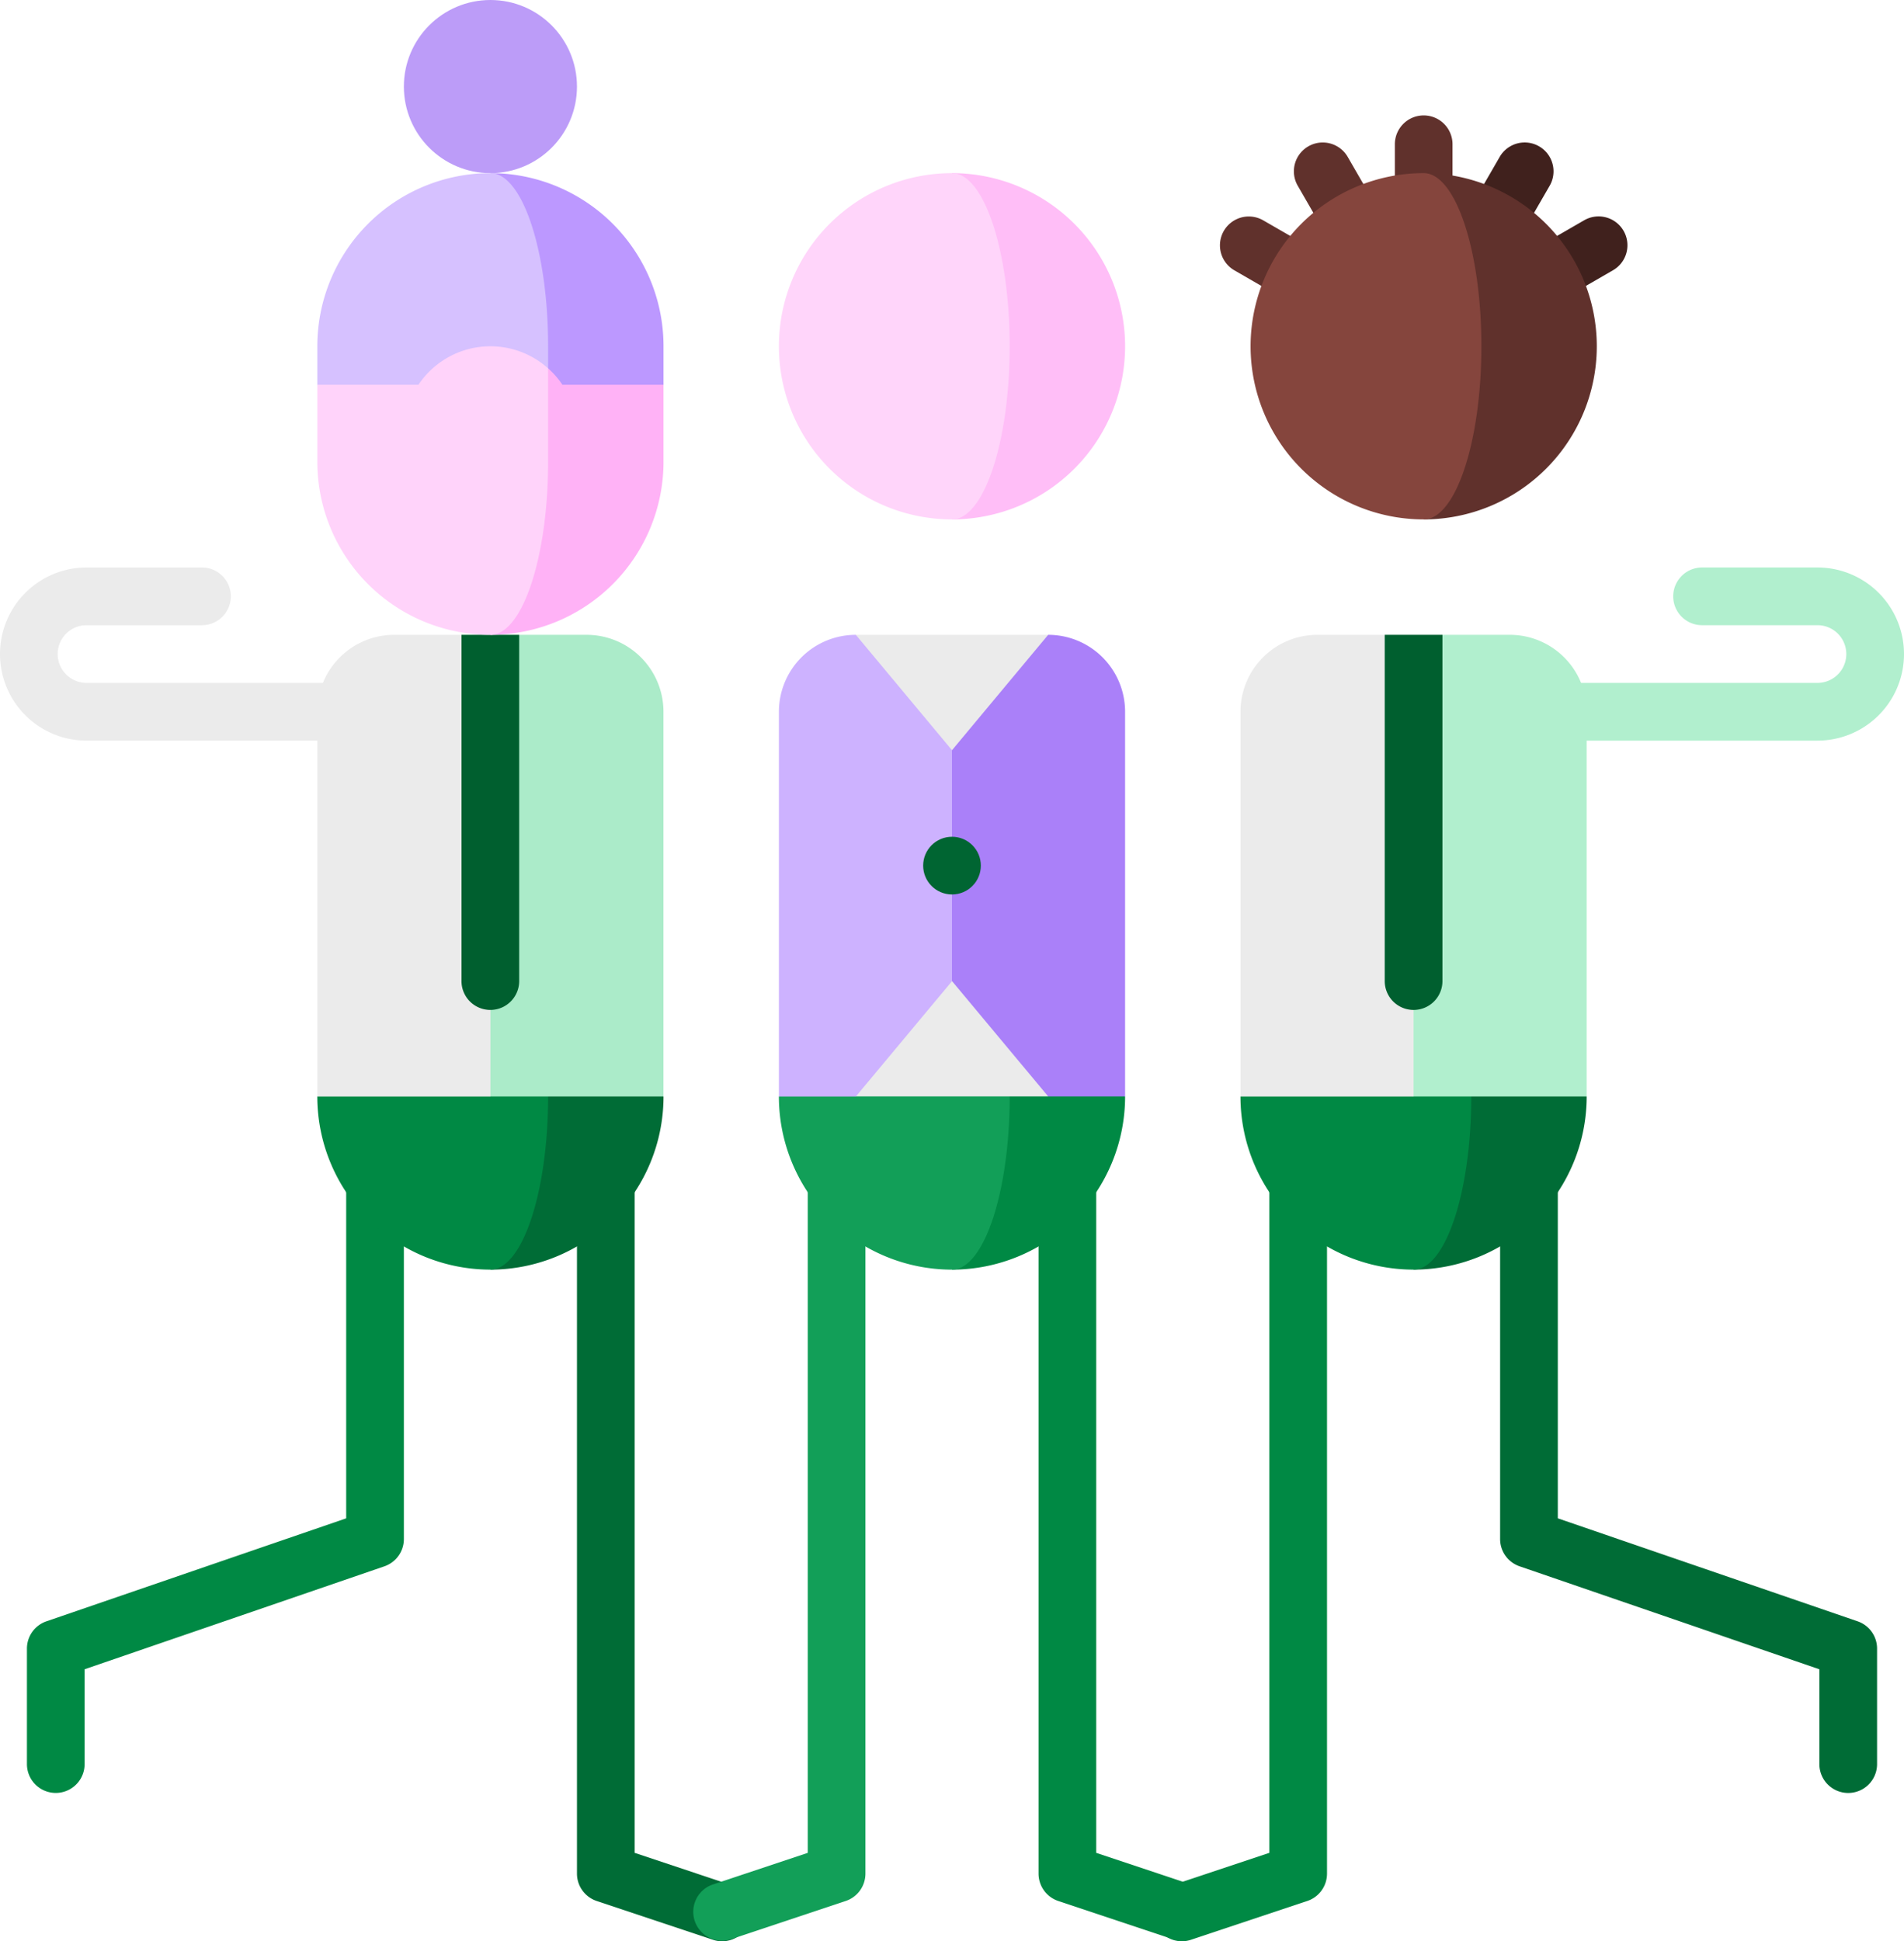 <svg xmlns="http://www.w3.org/2000/svg" width="104.432" height="106.437" viewBox="0 0 104.432 106.437">
  <g id="icon_vinculacion_home" transform="translate(-4.821)">
    <path id="Trazado_2006" data-name="Trazado 2006" d="M396.173,42.428a1.582,1.582,0,0,0-2.161-.579l-4.478,2.585,2.585-4.478a1.582,1.582,0,1,0-2.741-1.582l-2.585,4.478-.335,7.012,9.135-5.274A1.583,1.583,0,0,0,396.173,42.428Z" transform="translate(-302.301 -29.77)" fill="#40211d"/>
    <g id="Grupo_1236" data-name="Grupo 1236" transform="translate(71.734 6.329)">
      <path id="Trazado_2007" data-name="Trazado 2007" d="M337.874,30.446a1.582,1.582,0,0,0-1.582,1.582V37.2l-2.585-4.478a1.582,1.582,0,0,0-2.741,1.582l2.585,4.478L329.072,36.2a1.582,1.582,0,1,0-1.582,2.741l9.135,5.274,2.83-7.012V32.028A1.582,1.582,0,0,0,337.874,30.446Z" transform="translate(-326.699 -30.446)" fill="#60312c"/>
      <path id="Trazado_2008" data-name="Trazado 2008" d="M380.454,45.669V64.657a9.494,9.494,0,1,0,0-18.988Z" transform="translate(-369.279 -42.504)" fill="#60312c"/>
    </g>
    <path id="Trazado_2009" data-name="Trazado 2009" d="M347.443,55.163c0-5.243-1.417-9.494-3.165-9.494a9.494,9.494,0,1,0,0,18.988C346.027,64.657,347.443,60.406,347.443,55.163Z" transform="translate(-261.37 -36.175)" fill="#85453d"/>
    <path id="Trazado_2012" data-name="Trazado 2012" d="M399.936,149.693h-6.329a1.582,1.582,0,1,0,0,3.164h6.329a1.582,1.582,0,0,1,0,3.165H377.784v3.165h22.152a4.747,4.747,0,1,0,0-9.494Z" transform="translate(-295.43 -118.574)" fill="#b1efce"/>
    <path id="Trazado_2015" data-name="Trazado 2015" d="M9.568,156.023a1.582,1.582,0,0,1,0-3.165H15.9a1.582,1.582,0,1,0,0-3.164H9.568a4.747,4.747,0,0,0,0,9.494H31.72v-3.165H9.568Z" transform="translate(0 -118.575)" fill="#ebebeb"/>
    <path id="Trazado_2016" data-name="Trazado 2016" d="M315.608,289.237v41.476l-5.247,1.749a1.582,1.582,0,1,0,1,3l6.329-2.11a1.582,1.582,0,0,0,1.082-1.5V289.237Z" transform="translate(-241.166 -229.109)" fill="#008944"/>
    <path id="Trazado_2017" data-name="Trazado 2017" d="M160.216,289.237v41.476l5.247,1.749a1.582,1.582,0,1,1-1,3l-6.329-2.11a1.582,1.582,0,0,1-1.082-1.5V289.237Z" transform="translate(-120.585 -229.109)" fill="#006c36"/>
    <path id="Trazado_2018" data-name="Trazado 2018" d="M29.436,289.237v23.132l-16.443,5.647a1.582,1.582,0,0,0-1.068,1.5v6.329a1.582,1.582,0,1,0,3.164,0v-5.2L31.532,315a1.582,1.582,0,0,0,1.068-1.5V289.237Z" transform="translate(-5.627 -229.109)" fill="#008944"/>
    <path id="Trazado_2019" data-name="Trazado 2019" d="M193.824,289.237v41.476l-5.247,1.749a1.582,1.582,0,0,0,1,3l6.329-2.11a1.582,1.582,0,0,0,1.082-1.5V289.237Z" transform="translate(-144.699 -229.109)" fill="#129f58"/>
    <path id="Trazado_2020" data-name="Trazado 2020" d="M282,289.237v41.476l5.247,1.749a1.582,1.582,0,0,1-1,3l-6.329-2.11a1.582,1.582,0,0,1-1.082-1.5V289.237Z" transform="translate(-217.052 -229.109)" fill="#008944"/>
    <g id="Grupo_1238" data-name="Grupo 1238" transform="translate(82.354 53.798)">
      <path id="Trazado_2021" data-name="Trazado 2021" d="M420.224,318.016l-16.443-5.647V289.237h-3.165V313.5a1.582,1.582,0,0,0,1.068,1.5l16.443,5.647v5.2a1.582,1.582,0,0,0,3.165,0v-6.329A1.582,1.582,0,0,0,420.224,318.016Z" transform="translate(-395.87 -282.908)" fill="#006c36"/>
      <path id="Trazado_2022" data-name="Trazado 2022" d="M377.784,258.791v15.823a9.494,9.494,0,0,0,9.494-9.494Z" transform="translate(-377.784 -258.791)" fill="#006c36"/>
    </g>
    <path id="Trazado_2023" data-name="Trazado 2023" d="M344.773,265.12l-3.165-6.329-9.494,6.329a9.494,9.494,0,0,0,9.494,9.494C343.357,274.614,344.773,270.363,344.773,265.12Z" transform="translate(-259.255 -204.993)" fill="#008944"/>
    <path id="Trazado_2024" data-name="Trazado 2024" d="M364.971,167.453h-3.692l-6.329,15.823,4.747,9.494h9.494v-21.1A4.219,4.219,0,0,0,364.971,167.453Z" transform="translate(-277.343 -132.642)" fill="#b1efce"/>
    <path id="Trazado_2025" data-name="Trazado 2025" d="M340.026,167.453h-3.692a4.219,4.219,0,0,0-4.219,4.219v21.1h9.494v-21.1Z" transform="translate(-259.255 -132.642)" fill="#ebebeb"/>
    <path id="Trazado_2026" data-name="Trazado 2026" d="M370.172,167.453v18.988a1.582,1.582,0,0,0,3.165,0V167.453Z" transform="translate(-289.4 -132.642)" fill="#005f2f"/>
    <circle id="Elipse_188" data-name="Elipse 188" cx="4.747" cy="4.747" r="4.747" transform="translate(26.973 0)" fill="#bc9cf8"/>
    <path id="Trazado_2027" data-name="Trazado 2027" d="M134.216,258.791v15.823a9.494,9.494,0,0,0,9.494-9.494Z" transform="translate(-102.496 -204.992)" fill="#006c36"/>
    <path id="Trazado_2028" data-name="Trazado 2028" d="M101.205,265.12l-3.165-6.329-9.494,6.329a9.494,9.494,0,0,0,9.494,9.494C99.789,274.614,101.205,270.363,101.205,265.12Z" transform="translate(-66.321 -204.993)" fill="#008944"/>
    <path id="Trazado_2029" data-name="Trazado 2029" d="M121.4,167.453h-3.692l-6.329,15.823,4.747,9.494h9.494v-21.1A4.219,4.219,0,0,0,121.4,167.453Z" transform="translate(-84.409 -132.642)" fill="#abebc9"/>
    <path id="Trazado_2030" data-name="Trazado 2030" d="M96.459,167.453H92.767a4.219,4.219,0,0,0-4.219,4.219v21.1h9.494v-21.1Z" transform="translate(-66.322 -132.642)" fill="#ebebeb"/>
    <path id="Trazado_2031" data-name="Trazado 2031" d="M126.6,167.453v18.988a1.582,1.582,0,0,0,3.164,0V167.453Z" transform="translate(-96.467 -132.642)" fill="#005f2f"/>
    <path id="Trazado_2032" data-name="Trazado 2032" d="M134.216,45.669V66.977l9.494-9.7v-2.11A9.494,9.494,0,0,0,134.216,45.669Z" transform="translate(-102.496 -36.175)" fill="#bc98ff"/>
    <path id="Trazado_2033" data-name="Trazado 2033" d="M98.041,45.669a9.494,9.494,0,0,0-9.494,9.494v2.11l12.658,9.7V55.163C101.205,49.919,99.789,45.669,98.041,45.669Z" transform="translate(-66.321 -36.175)" fill="#d6c1ff"/>
    <path id="Trazado_2034" data-name="Trazado 2034" d="M138.163,98.062a4.768,4.768,0,0,0-.782-.9l-3.165,14.612a9.494,9.494,0,0,0,9.494-9.494V98.062h-5.547Z" transform="translate(-102.496 -76.964)" fill="#ffb2f6"/>
    <path id="Trazado_2035" data-name="Trazado 2035" d="M101.205,97.667V92.549a4.745,4.745,0,0,0-7.112.9H88.547v4.219a9.494,9.494,0,0,0,9.494,9.494C99.789,107.161,101.205,102.91,101.205,97.667Z" transform="translate(-66.321 -72.35)" fill="#ffd3fa"/>
    <path id="Trazado_2036" data-name="Trazado 2036" d="M256,258.791v15.823a9.494,9.494,0,0,0,9.494-9.494Z" transform="translate(-198.963 -204.992)" fill="#008944"/>
    <path id="Trazado_2037" data-name="Trazado 2037" d="M222.989,265.12l-3.165-6.329-9.494,6.329a9.494,9.494,0,0,0,9.494,9.494C221.573,274.614,222.989,270.363,222.989,265.12Z" transform="translate(-162.788 -204.992)" fill="#129f58"/>
    <rect id="Rectángulo_609" data-name="Rectángulo 609" width="10.549" height="25.313" transform="translate(51.763 34.811)" fill="#ebebeb"/>
    <path id="Trazado_2038" data-name="Trazado 2038" d="M237.158,167.453l-5.274,6.327h-6.329l6.329,12.661,5.274,6.325,4.219,0v-21.1A4.219,4.219,0,0,0,237.158,167.453Z" transform="translate(-174.846 -132.642)" fill="#aa80f9"/>
    <path id="Trazado_2039" data-name="Trazado 2039" d="M214.55,167.453a4.219,4.219,0,0,0-4.219,4.219v21.1l4.219,0,5.274-6.325V173.78Z" transform="translate(-162.788 -132.642)" fill="#cdb2ff"/>
    <circle id="Elipse_189" data-name="Elipse 189" cx="1.582" cy="1.582" r="1.582" transform="translate(55.455 45.885)" fill="#006532"/>
    <path id="Trazado_2040" data-name="Trazado 2040" d="M256,45.669V64.657a9.494,9.494,0,1,0,0-18.988Z" transform="translate(-198.963 -36.175)" fill="#ffbef7"/>
    <path id="Trazado_2041" data-name="Trazado 2041" d="M222.989,55.163c0-5.243-1.417-9.494-3.165-9.494a9.494,9.494,0,1,0,0,18.988C221.573,64.657,222.989,60.406,222.989,55.163Z" transform="translate(-162.788 -36.175)" fill="#ffd5fa"/>
  </g>
</svg>
